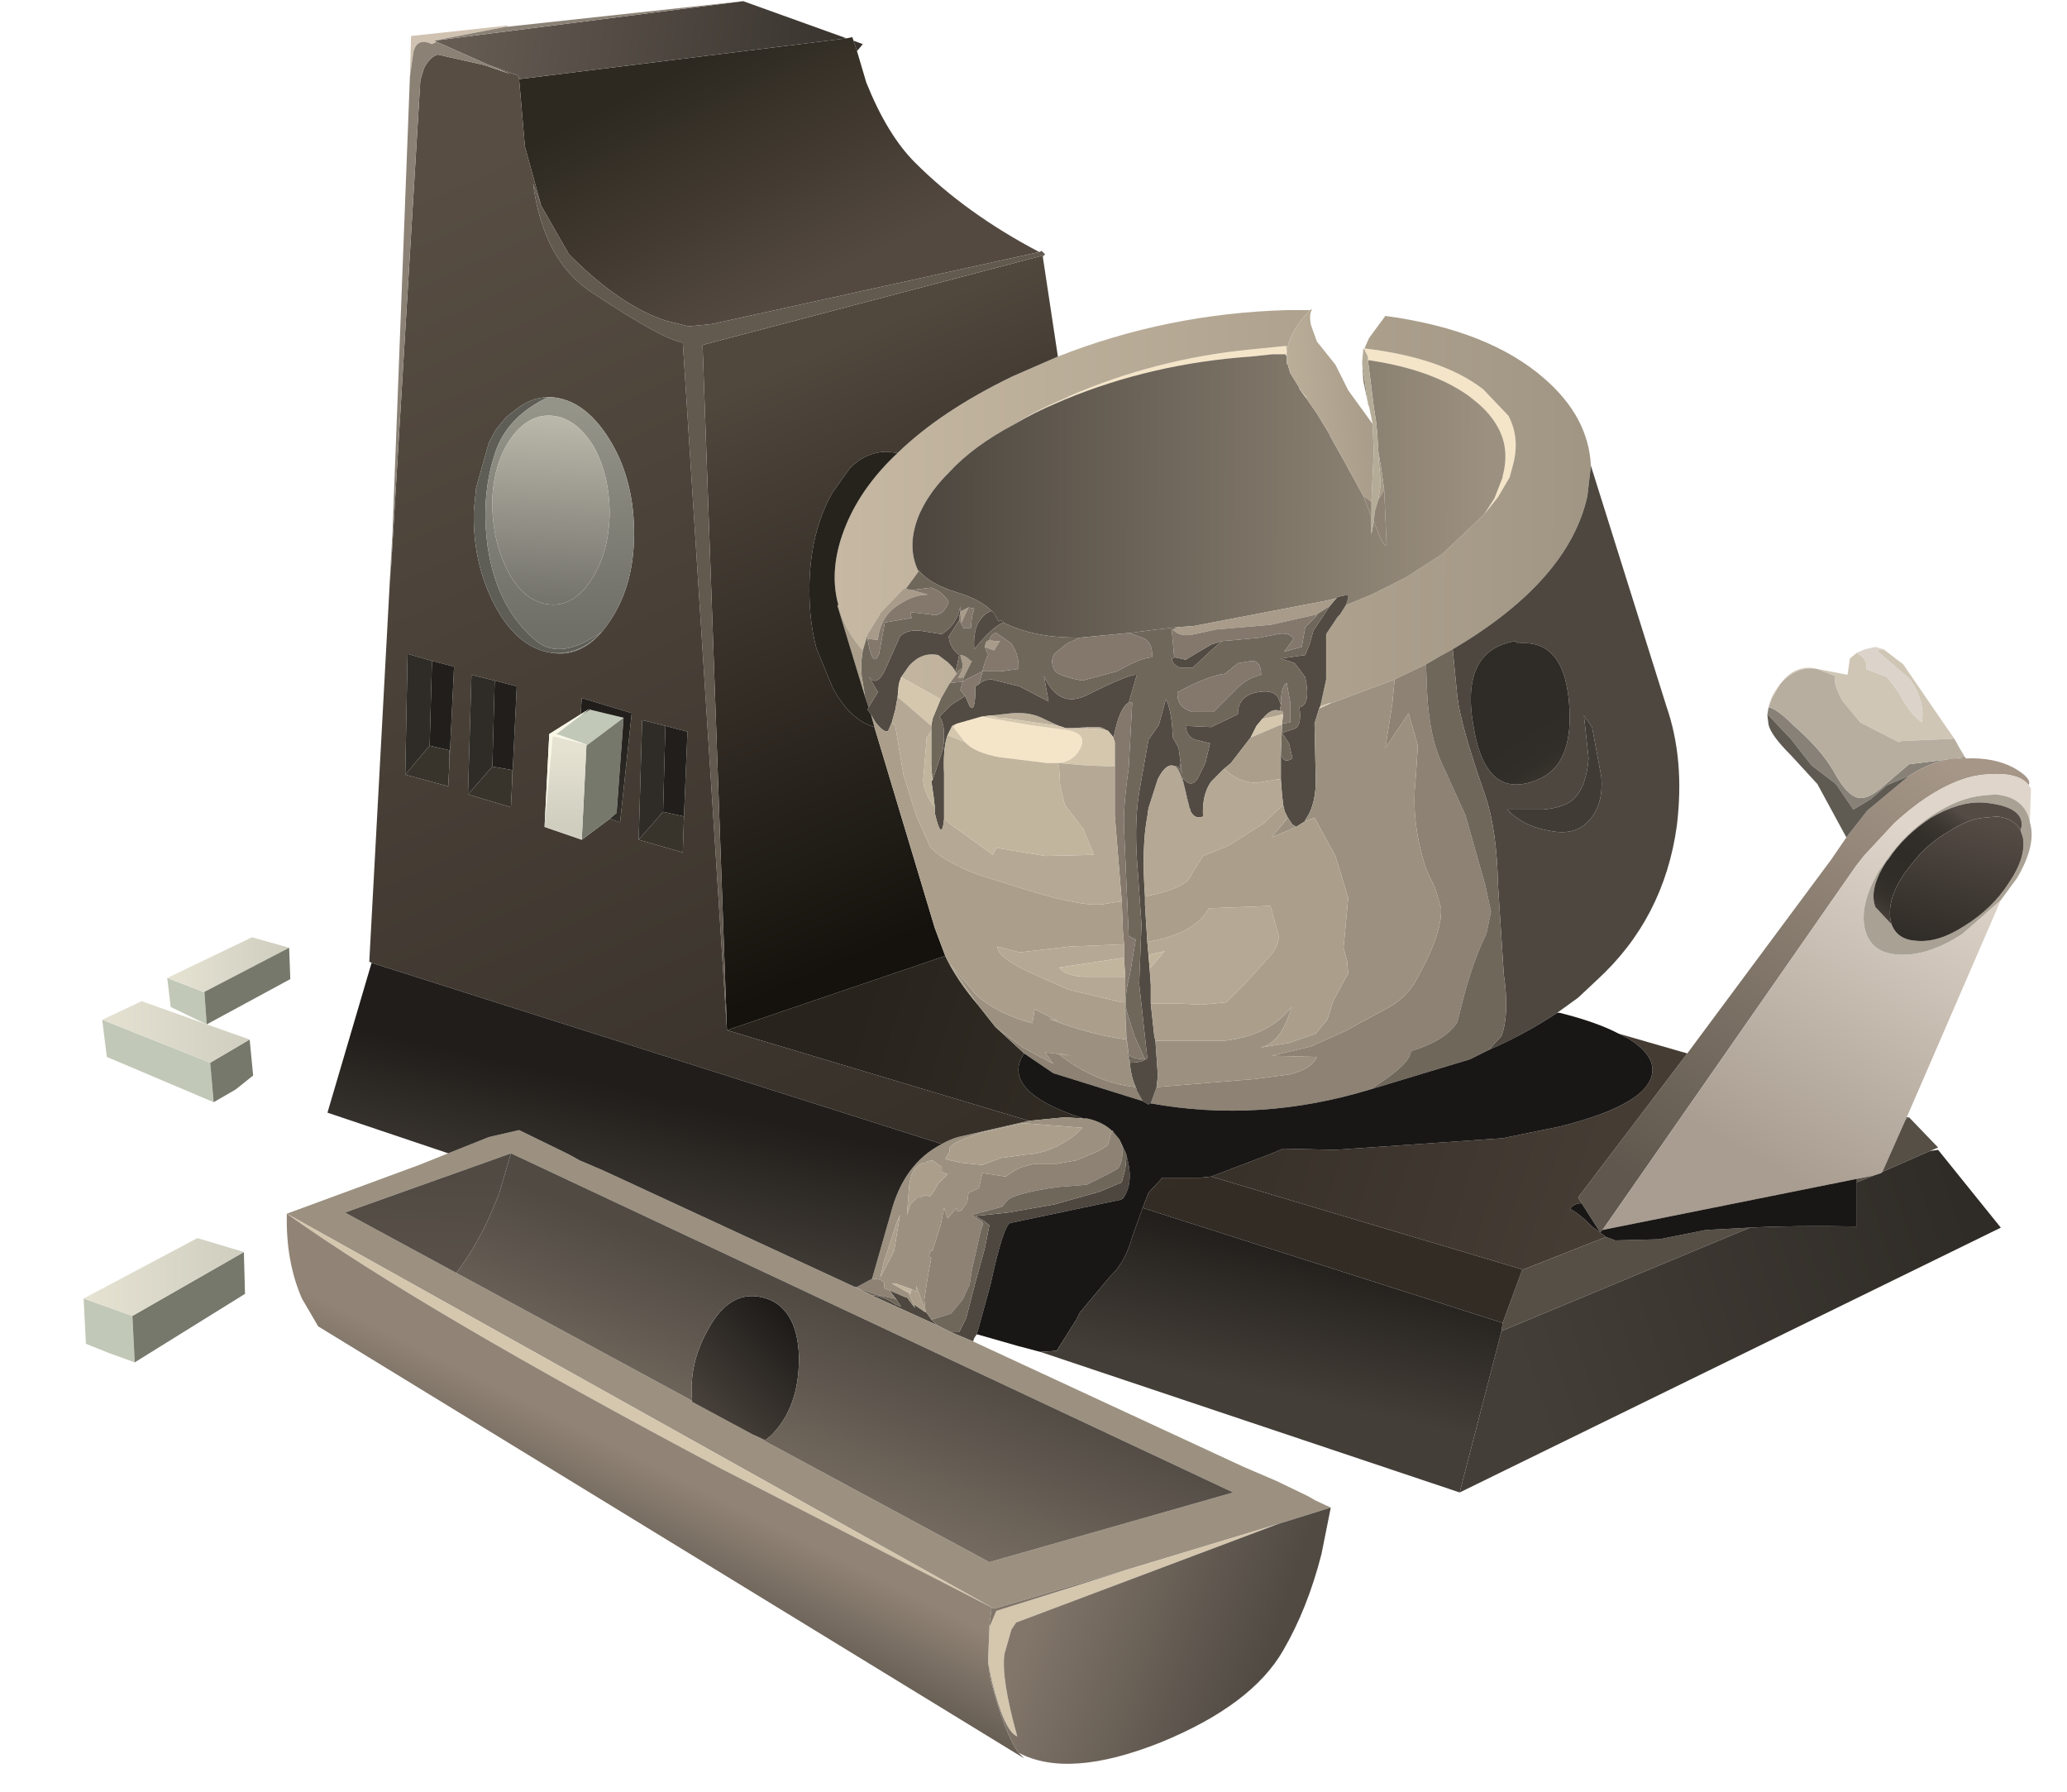 <?xml version="1.0" encoding="UTF-8" standalone="no"?>
<svg xmlns:xlink="http://www.w3.org/1999/xlink" height="77.15px" width="89.0px" xmlns="http://www.w3.org/2000/svg">
  <g transform="matrix(1.0, 0.0, 0.0, 1.0, 0.0, 0.0)">
    <use height="75.9" transform="matrix(1.0, 0.0, 0.0, 1.0, 3.6, 0.05)" width="83.95" xlink:href="#shape0"/>
  </g>
  <defs>
    <g id="shape0" transform="matrix(1.0, 0.0, 0.0, 1.0, -3.6, -0.05)">
      <path d="M81.1 27.95 L80.8 28.0 82.25 29.25 Q82.9 30.2 82.75 31.1 82.2 30.7 81.75 29.8 L81.25 29.15 80.35 28.8 Q80.45 28.4 79.95 28.1 L80.3 27.95 80.75 27.85 81.1 27.95" fill="#dcd4ca" fill-rule="evenodd" stroke="none"/>
      <path d="M79.95 28.1 Q80.45 28.4 80.35 28.8 L81.25 29.15 81.75 29.8 Q82.2 30.7 82.75 31.1 82.9 30.2 82.25 29.25 L80.8 28.0 81.1 27.95 81.95 28.6 83.8 31.3 84.15 31.8 81.9 31.9 81.75 31.95 80.1 31.1 79.35 30.2 Q78.95 29.5 79.0 29.1 L78.25 28.8 Q77.35 28.65 76.65 29.45 77.2 28.7 78.0 28.75 L79.55 29.05 79.65 28.35 79.95 28.1 M84.6 32.6 L84.55 32.5 84.65 32.65 84.6 32.6 M76.65 29.45 L76.3 30.05 76.15 30.45 Q76.25 29.95 76.65 29.45" fill="#d0c6b6" fill-rule="evenodd" stroke="none"/>
      <path d="M84.65 32.65 L84.15 32.65 Q83.2 32.75 82.2 33.4 L81.25 33.8 80.55 34.4 79.8 34.85 79.05 33.75 78.0 32.95 77.1 31.8 76.1 30.75 76.15 30.45 Q76.5 30.5 77.25 31.25 78.4 32.25 78.95 33.2 79.6 34.4 80.15 34.35 80.55 34.35 81.2 33.75 L82.2 32.9 84.6 32.6 84.65 32.65" fill="#878177" fill-rule="evenodd" stroke="none"/>
      <path d="M76.65 29.45 Q77.35 28.65 78.25 28.8 L79.0 29.1 Q78.95 29.5 79.35 30.2 L80.1 31.1 81.75 31.95 81.9 31.9 84.15 31.8 84.4 32.25 84.55 32.5 84.6 32.6 82.2 32.9 81.2 33.75 Q80.55 34.35 80.15 34.35 79.6 34.4 78.95 33.2 78.4 32.25 77.25 31.25 76.5 30.5 76.15 30.45 L76.3 30.05 76.65 29.45" fill="#b7aea0" fill-rule="evenodd" stroke="none"/>
      <path d="M87.35 33.8 Q86.9 33.2 85.4 33.35 L85.05 33.4 Q83.4 33.75 81.55 35.45 L80.25 36.85 79.9 37.3 69.0 52.95 68.9 53.05 68.1 51.8 67.95 51.55 72.65 45.35 78.85 37.0 79.5 36.05 80.4 34.9 82.2 33.4 Q83.2 32.75 84.15 32.65 L84.65 32.65 Q85.85 32.6 86.7 33.05 87.5 33.5 87.35 33.8" fill="url(#gradient0)" fill-rule="evenodd" stroke="none"/>
      <path d="M69.0 52.95 L79.9 37.3 80.25 36.85 81.55 35.45 Q83.4 33.75 85.05 33.4 L85.4 33.35 Q86.9 33.2 87.35 33.8 L87.45 33.95 87.4 35.35 Q87.15 34.3 85.9 34.2 L85.35 34.25 Q84.35 34.35 83.2 35.1 82.0 35.9 81.25 37.0 L80.9 37.5 Q80.05 38.95 80.3 40.0 80.55 41.05 81.8 41.1 83.05 41.15 84.5 40.2 L86.15 38.75 82.1 48.1 82.05 48.2 81.05 50.45 81.0 50.5 80.7 50.6 79.95 50.75 69.0 52.95" fill="url(#gradient1)" fill-rule="evenodd" stroke="none"/>
      <path d="M82.2 33.4 L80.4 34.9 79.5 36.05 78.25 33.75 77.1 32.5 Q76.25 31.65 76.15 31.2 L76.1 30.8 76.1 30.75 77.1 31.8 78.0 32.95 79.05 33.75 79.8 34.85 80.55 34.4 81.25 33.8 82.2 33.4" fill="#5f5b53" fill-rule="evenodd" stroke="none"/>
      <path d="M86.15 38.75 L84.5 40.2 Q83.05 41.15 81.8 41.1 80.55 41.05 80.3 40.0 80.05 38.95 80.9 37.5 L81.25 37.0 Q82.0 35.9 83.2 35.1 84.35 34.35 85.35 34.25 L85.9 34.2 Q87.15 34.3 87.4 35.35 L87.4 35.4 Q87.7 36.35 86.85 37.8 L86.15 38.75 M87.0 35.75 L87.05 35.55 Q87.1 34.7 85.4 34.55 L85.35 34.55 Q84.35 34.5 83.15 35.2 82.0 35.95 81.3 37.0 L81.25 37.05 Q80.45 38.25 80.75 39.05 L81.45 39.8 Q81.7 40.45 82.5 40.5 83.45 40.6 84.6 39.85 85.8 39.1 86.5 38.0 87.25 36.9 87.1 36.05 L87.0 35.75" fill="#a9a194" fill-rule="evenodd" stroke="none"/>
      <path d="M81.45 39.8 L80.75 39.05 Q80.45 38.25 81.25 37.05 L81.3 37.0 Q82.0 35.95 83.15 35.2 84.35 34.5 85.35 34.55 L85.4 34.55 Q87.1 34.7 87.05 35.55 L87.0 35.75 Q86.75 35.25 86.0 35.15 L85.45 35.2 Q84.75 35.25 83.9 35.8 82.95 36.35 82.35 37.15 L82.0 37.6 Q81.25 38.7 81.4 39.6 L81.45 39.8" fill="url(#gradient2)" fill-rule="evenodd" stroke="none"/>
      <path d="M81.45 39.8 L81.4 39.6 Q81.25 38.7 82.0 37.6 L82.35 37.15 Q82.95 36.35 83.9 35.8 84.75 35.25 85.45 35.2 L86.0 35.15 Q86.75 35.25 87.0 35.75 L87.1 36.05 Q87.25 36.9 86.5 38.0 85.8 39.1 84.6 39.85 83.45 40.6 82.5 40.5 81.7 40.45 81.45 39.8" fill="url(#gradient3)" fill-rule="evenodd" stroke="none"/>
      <path d="M72.65 45.35 L67.95 51.55 68.1 51.8 Q67.75 51.8 67.6 52.05 67.95 52.2 68.55 52.8 L69.15 53.25 65.6 54.65 65.55 54.65 52.15 50.65 54.65 49.7 55.25 49.45 57.5 49.5 64.7 49.0 67.15 48.5 Q71.15 47.5 71.15 46.05 71.15 45.35 70.1 44.7 L69.7 44.5 72.65 45.35 M82.05 48.2 L82.1 48.1 82.2 48.1 82.05 48.2 M42.1 43.25 L42.85 44.2 44.1 45.35 Q43.85 45.7 43.85 46.05 43.85 47.25 46.65 48.15 L45.85 48.1 44.3 48.25 31.3 44.35 40.7 41.15 Q41.2 42.2 42.1 43.25" fill="url(#gradient4)" fill-rule="evenodd" stroke="none"/>
      <path d="M79.95 50.75 L80.7 50.6 79.95 50.9 79.95 50.75 M81.05 50.45 L82.05 48.2 82.2 48.1 83.45 49.4 83.1 49.55 81.05 50.45 M65.55 54.65 L65.6 54.65 69.15 53.25 69.55 53.4 71.45 53.35 73.45 52.95 75.35 52.85 64.65 57.3 64.7 56.95 65.55 54.65" fill="#564f46" fill-rule="evenodd" stroke="none"/>
      <path d="M80.7 50.6 L81.0 50.5 81.05 50.45 83.1 49.55 83.45 49.5 86.15 52.85 62.85 64.25 64.65 57.3 75.35 52.85 Q77.2 52.75 79.95 52.8 L79.95 50.9 80.7 50.6" fill="url(#gradient5)" fill-rule="evenodd" stroke="none"/>
      <path d="M58.75 15.05 L58.75 15.0 Q62.1 15.4 63.85 16.75 L63.95 16.85 64.95 17.9 Q65.45 18.85 65.15 20.0 L65.0 20.55 64.5 21.4 63.9 22.15 64.35 21.45 64.7 20.55 64.7 20.5 Q65.0 19.4 64.55 18.5 64.2 17.8 63.5 17.25 L63.25 17.05 Q61.65 15.9 58.9 15.5 L58.9 15.35 58.75 15.05 M56.25 17.15 L55.95 16.75 56.25 17.1 56.25 17.15 M55.4 15.35 L55.35 15.25 54.8 15.25 53.85 15.35 Q49.6 15.65 45.85 17.2 L45.5 17.35 Q44.55 17.75 43.7 18.25 44.65 17.65 45.85 17.15 L46.05 17.05 Q49.75 15.45 53.8 15.05 L55.3 14.9 55.4 14.9 55.4 15.25 55.4 15.35 M41.2 31.15 L42.25 30.85 43.1 31.0 44.25 31.2 45.7 31.4 Q46.9 31.5 46.5 32.25 46.2 32.8 45.55 32.85 L45.1 32.85 43.05 32.6 Q41.95 32.4 41.55 31.95 L41.05 31.3 41.2 31.15" fill="#f5e5c8" fill-rule="evenodd" stroke="none"/>
      <path d="M45.55 15.35 Q50.25 13.5 55.4 13.35 L56.4 13.35 Q55.45 14.35 55.4 15.25 L55.4 14.9 55.3 14.9 53.8 15.05 Q49.75 15.45 46.05 17.05 L45.85 17.15 Q44.65 17.65 43.7 18.25 41.9 19.2 40.85 20.35 40.15 21.05 39.75 21.8 L39.6 22.1 Q39.0 23.5 39.55 24.6 L39.0 25.35 38.9 25.35 37.85 26.45 37.9 26.45 37.85 26.5 37.45 27.15 37.35 27.3 37.35 27.35 37.15 28.0 Q36.35 27.1 36.1 26.05 35.65 24.45 36.45 22.55 37.15 20.9 38.65 19.5 40.5 17.7 43.6 16.2 L45.55 15.35 M58.75 15.0 L58.95 14.55 59.65 13.6 Q64.1 14.2 66.5 16.3 68.4 17.95 68.5 20.05 L68.35 21.35 Q67.55 25.0 62.55 27.95 L62.0 28.25 61.4 28.6 60.05 29.25 57.25 30.3 57.3 30.25 56.85 30.4 57.1 29.25 57.1 27.3 57.6 26.55 57.7 26.45 57.95 26.05 59.05 25.6 59.65 25.3 60.55 24.85 62.1 23.85 63.9 22.15 64.5 21.4 65.0 20.55 65.15 20.0 Q65.45 18.85 64.95 17.9 L63.95 16.85 63.85 16.75 Q62.1 15.4 58.75 15.0 M55.1 30.6 L55.15 30.6 55.25 30.65 55.25 30.75 54.85 30.85 54.35 30.95 Q54.75 30.45 55.1 30.6 M42.7 30.8 L43.6 30.7 Q44.4 30.65 44.95 30.95 L45.6 31.25 43.15 30.9 43.0 30.9 42.7 30.8 M46.8 31.3 L46.95 31.3 47.1 31.3 47.3 31.3 47.55 31.4 46.7 31.35 46.8 31.3 M38.8 29.15 L39.15 28.65 Q39.7 28.05 40.4 28.2 L40.8 28.5 40.85 28.55 40.95 28.65 41.0 28.7 41.2 29.0 40.9 29.4 40.5 30.1 38.8 29.15" fill="url(#gradient6)" fill-rule="evenodd" stroke="none"/>
      <path d="M58.9 17.35 L58.7 16.4 58.65 15.6 58.9 17.35 M58.9 15.5 Q61.65 15.9 63.25 17.05 L63.5 17.25 Q64.2 17.8 64.55 18.5 65.0 19.4 64.7 20.5 L64.7 20.55 64.35 21.45 63.9 22.15 62.1 23.85 60.55 24.85 59.65 25.3 59.05 25.6 57.95 26.05 58.05 25.75 58.05 25.6 57.6 25.7 57.55 25.75 57.15 25.85 51.4 26.95 50.7 27.0 49.8 27.1 48.65 27.25 48.6 27.25 46.5 27.45 46.35 27.45 Q44.5 27.45 43.2 26.8 L43.2 26.75 43.05 26.7 43.0 26.75 42.8 26.4 42.7 26.3 Q42.2 25.8 41.2 25.5 40.05 25.15 39.55 24.55 L39.55 24.6 Q39.0 23.5 39.6 22.1 L39.75 21.8 Q40.15 21.05 40.85 20.35 41.9 19.2 43.7 18.25 44.55 17.75 45.5 17.35 L45.85 17.2 Q49.6 15.65 53.85 15.35 L54.8 15.25 55.35 15.25 55.4 15.35 55.4 15.45 55.4 15.65 55.45 15.7 55.55 16.05 55.95 16.7 55.95 16.75 56.25 17.15 56.7 17.8 57.25 18.7 57.25 18.75 57.85 19.8 58.7 21.35 59.05 22.25 59.05 23.0 59.15 22.45 Q59.65 23.75 59.7 23.4 L59.6 21.1 59.5 20.35 59.35 19.45 59.3 18.65 59.25 18.15 59.15 17.5 58.9 15.5" fill="url(#gradient7)" fill-rule="evenodd" stroke="none"/>
      <path d="M42.05 57.45 L41.95 57.6 41.9 57.75 40.95 57.35 41.3 57.35 41.6 56.75 42.0 55.2 42.4 53.75 42.6 52.75 42.35 52.55 42.0 52.35 43.4 52.2 45.4 51.85 47.35 51.3 48.3 50.9 48.45 50.35 48.5 49.8 48.5 49.75 Q48.85 50.9 48.35 51.6 L48.25 51.65 43.5 52.65 Q43.2 52.75 42.65 55.3 L42.1 57.3 42.05 57.45 M68.5 20.05 L71.75 30.4 Q72.55 32.7 72.2 35.55 71.65 39.55 68.75 42.2 L67.95 42.95 67.05 43.6 Q65.7 44.5 64.1 45.2 L64.65 44.6 Q65.0 43.65 64.75 41.95 L64.5 38.1 Q64.45 35.7 63.95 34.25 62.9 31.25 62.75 30.0 L62.55 27.95 Q67.55 25.0 68.35 21.35 L68.5 20.05 M39.85 56.45 L40.1 56.8 40.35 57.05 37.5 55.75 Q38.05 55.8 38.55 56.15 L38.8 56.25 38.6 55.95 38.3 55.55 39.0 55.85 39.05 55.85 39.35 56.25 39.4 56.3 39.35 56.15 39.85 56.5 39.85 56.45 M65.25 27.6 Q62.85 28.0 63.45 31.3 64.0 34.6 66.35 33.5 67.8 32.8 67.55 30.15 67.3 27.5 65.35 27.7 L65.25 27.6 M68.55 31.3 L68.2 30.8 68.4 32.65 Q68.3 33.85 67.8 34.35 67.45 34.75 66.45 34.85 L64.9 34.85 Q65.55 35.55 66.65 35.75 67.75 36.0 68.35 35.4 69.05 34.7 68.95 33.45 L68.55 31.3" fill="#4d473f" fill-rule="evenodd" stroke="none"/>
      <path d="M36.45 1.65 L36.7 1.6 36.75 1.75 36.9 2.2 37.3 3.55 Q38.2 5.8 39.4 7.0 41.6 9.2 44.75 10.85 L30.65 13.95 29.65 14.05 28.65 13.8 Q26.7 13.15 24.55 11.0 L24.5 10.95 23.3 8.85 22.6 6.3 22.35 3.4 22.4 3.4 36.45 1.65 M45.0 10.95 L44.9 11.05 44.9 11.0 45.0 10.95" fill="url(#gradient8)" fill-rule="evenodd" stroke="none"/>
      <path d="M44.9 11.05 L45.55 15.35 43.6 16.2 Q40.5 17.7 38.65 19.5 L38.2 19.45 Q37.3 19.45 36.6 20.15 L35.85 21.2 Q34.85 22.95 34.85 25.4 34.85 26.75 35.15 27.9 L35.85 29.6 Q36.6 31.0 37.65 31.3 L40.25 39.95 40.7 41.15 31.3 44.35 30.25 14.85 44.9 11.0 44.9 11.05" fill="url(#gradient9)" fill-rule="evenodd" stroke="none"/>
      <path d="M44.75 10.85 L44.85 10.8 45.0 10.95 44.9 11.0 30.25 14.85 31.3 44.35 29.4 14.75 Q28.5 14.6 25.5 12.6 23.4 11.25 22.95 7.9 L23.3 8.85 24.5 10.95 24.55 11.0 Q26.7 13.15 28.65 13.8 L29.65 14.05 30.65 13.95 44.75 10.85" fill="#62594f" fill-rule="evenodd" stroke="none"/>
      <path d="M59.1 18.25 L59.0 17.75 58.95 17.5 58.9 17.4 58.9 17.35 58.65 15.6 58.7 15.0 58.75 15.05 58.9 15.35 58.9 15.5 59.15 17.5 59.25 18.15 59.3 18.65 59.35 19.45 59.35 19.6 59.45 20.85 59.35 21.5 59.2 22.0 59.15 22.45 59.05 23.0 59.05 22.25 59.05 21.8 59.05 21.6 59.15 19.45 59.1 18.25" fill="#b5ac98" fill-rule="evenodd" stroke="none"/>
      <path d="M56.4 13.35 L56.5 13.3 Q56.35 13.55 56.45 14.0 L56.7 14.7 57.5 15.7 58.05 16.8 59.1 18.25 59.15 19.45 59.05 21.6 58.7 21.35 57.85 19.8 57.25 18.7 56.7 17.8 56.25 17.15 56.25 17.1 55.95 16.75 55.95 16.7 55.55 16.05 55.45 15.7 55.4 15.65 55.4 15.45 55.4 15.35 55.4 15.25 Q55.45 14.35 56.4 13.35 M59.35 19.45 L59.5 20.35 59.6 21.1 59.35 21.5 59.45 20.85 59.35 19.6 59.35 19.45" fill="url(#gradient10)" fill-rule="evenodd" stroke="none"/>
      <path d="M59.6 21.1 L59.7 23.4 Q59.65 23.75 59.15 22.45 L59.2 22.0 59.35 21.5 59.6 21.1 M59.05 22.25 L58.7 21.35 59.05 21.6 59.05 21.8 59.05 22.25 M57.85 19.8 L57.25 18.75 57.25 18.7 57.85 19.8 M49.8 46.8 L54.05 46.45 55.55 46.25 Q56.5 46.0 56.7 45.5 L54.75 45.45 56.45 45.05 58.0 44.35 Q58.15 44.25 59.65 43.45 60.6 42.95 61.0 42.15 62.1 40.2 62.05 39.1 L61.8 38.25 61.4 37.4 Q60.75 35.4 60.95 33.6 L61.05 32.1 60.65 30.7 59.65 32.2 59.95 30.3 60.05 29.25 61.4 28.6 61.45 29.85 Q61.55 31.75 62.1 32.9 L63.1 35.1 63.95 38.1 64.2 39.25 64.0 40.2 Q63.45 41.3 63.0 43.0 L62.75 44.0 Q62.25 44.8 60.75 45.25 60.75 45.8 59.0 46.9 54.25 48.35 49.55 47.5 L49.8 46.8 M48.9 46.8 L48.95 46.9 48.95 46.95 49.2 47.4 45.35 46.2 44.1 45.35 42.85 44.2 43.05 44.35 44.05 45.1 45.35 45.8 45.0 45.3 46.15 45.45 45.55 45.35 Q47.1 46.6 48.9 46.8 M47.9 48.7 L47.9 48.65 47.95 48.75 48.2 49.05 48.3 49.3 Q48.4 49.9 48.15 50.3 L47.7 50.55 46.8 51.0 45.55 51.1 Q43.8 51.35 43.4 51.65 L43.15 51.95 41.85 52.3 42.2 52.55 Q42.4 52.6 42.25 52.9 L41.85 54.65 41.75 55.3 41.45 55.95 40.95 56.55 40.15 56.8 40.1 56.8 39.85 56.45 39.8 55.95 39.95 54.95 40.1 54.15 40.0 54.1 40.05 53.85 40.15 53.85 40.5 52.75 40.65 52.0 40.8 52.45 41.2 52.0 Q41.15 52.25 41.4 52.1 L41.65 51.75 41.7 51.35 42.15 51.15 42.3 50.5 43.3 50.65 43.6 50.45 Q43.95 50.2 44.6 50.1 L45.5 50.1 46.35 49.95 47.3 49.55 47.7 49.3 47.85 48.75 47.9 48.7 M36.8 55.4 L36.9 55.4 37.55 55.05 Q38.2 55.05 38.05 55.45 L38.3 55.55 38.6 55.95 38.5 55.9 37.8 55.75 36.9 55.45 36.8 55.4" fill="#8d8273" fill-rule="evenodd" stroke="none"/>
      <path d="M42.7 26.3 L42.8 26.4 43.0 26.75 43.05 26.7 43.2 26.75 43.2 26.8 Q42.7 27.0 41.95 27.95 41.9 27.3 42.1 26.85 42.35 26.4 42.7 26.3 M57.55 25.75 L57.6 25.7 58.05 25.6 58.05 25.75 57.95 26.05 57.7 26.45 57.6 26.55 57.1 27.3 57.1 29.25 56.85 30.4 56.8 30.5 56.6 31.15 56.65 33.4 Q56.7 34.6 56.2 35.3 L56.2 35.35 55.8 35.6 55.75 35.55 55.65 35.5 55.45 35.2 55.3 34.9 55.3 34.85 55.25 34.65 55.2 34.2 55.15 33.55 55.15 33.2 55.15 32.75 55.15 32.45 Q55.25 32.9 55.65 32.65 L55.5 32.0 55.2 31.55 55.8 31.35 Q56.05 31.15 55.95 30.45 56.45 30.35 56.2 29.15 L55.75 28.55 55.15 28.35 56.2 28.2 56.4 27.7 56.55 27.15 57.25 26.1 57.5 25.8 57.55 25.75 M52.6 27.6 L52.15 28.0 51.35 28.75 50.85 28.75 Q50.5 28.65 50.45 28.35 L50.6 28.3 51.05 28.4 51.55 28.1 52.15 27.75 52.6 27.6 M51.2 34.75 L51.2 34.7 50.9 33.45 Q51.25 33.95 51.55 33.55 L51.9 32.85 52.1 32.0 51.5 31.85 Q51.1 31.75 51.05 31.25 L52.15 31.3 53.3 30.75 Q53.3 29.95 54.15 29.8 54.95 29.65 55.1 30.2 L55.15 30.35 55.1 30.6 Q54.75 30.45 54.35 30.95 L54.1 31.25 53.85 31.75 53.0 32.85 52.7 33.1 52.15 33.65 Q51.75 34.2 51.8 35.15 51.45 35.3 51.25 34.9 L51.25 34.85 51.2 34.75 M50.45 32.95 Q50.15 32.95 49.85 33.55 L49.45 34.8 49.4 35.15 Q49.15 36.45 49.3 38.6 L49.3 38.95 49.4 40.55 49.45 41.1 49.5 41.7 49.55 42.4 49.55 42.85 49.55 43.2 49.7 44.6 49.75 44.8 49.85 46.25 49.85 46.35 49.8 46.8 49.55 47.5 49.5 47.5 49.45 47.55 49.2 47.4 48.95 46.95 48.95 46.9 48.9 46.8 Q48.7 46.35 48.65 45.8 L48.55 45.35 48.6 45.4 48.65 45.75 Q49.2 45.75 49.4 45.55 L49.05 42.35 49.15 39.8 48.95 36.95 Q48.85 35.35 49.05 34.1 L49.45 31.85 49.9 31.2 50.2 30.1 Q50.45 30.55 50.5 31.75 L50.75 32.2 50.9 33.35 50.8 32.85 50.8 33.1 50.7 33.0 50.45 32.95 M42.15 29.45 Q42.35 29.25 42.7 29.25 L43.9 29.55 45.15 30.2 44.95 29.1 Q45.6 30.55 46.85 29.9 48.65 29.0 48.95 29.05 L48.6 30.25 Q48.2 30.45 47.95 31.75 L47.7 31.45 47.65 31.45 Q47.5 31.3 47.3 31.3 L47.1 31.3 46.95 31.3 46.8 31.3 46.2 31.35 45.9 31.35 45.6 31.25 44.95 30.95 Q44.4 30.65 43.6 30.7 L42.7 30.8 42.65 30.8 42.25 30.85 41.2 31.15 41.0 31.25 40.8 31.65 Q40.6 32.2 40.65 33.3 L40.65 35.25 Q40.55 36.3 40.25 35.0 L40.25 34.75 40.2 34.3 40.1 33.6 40.15 33.6 40.6 32.25 Q40.75 31.25 40.45 30.85 L40.95 30.35 41.5 30.0 41.55 29.95 41.75 30.4 Q42.0 30.75 42.0 29.55 L42.15 29.45 M41.35 26.35 L41.35 26.4 41.35 26.45 41.3 26.45 41.3 26.7 40.85 27.4 Q40.9 27.9 41.3 28.2 L41.15 28.9 41.0 28.7 40.95 28.65 40.85 28.55 40.8 28.5 40.4 28.2 Q39.7 28.05 39.15 28.65 L38.8 29.15 38.7 29.45 38.65 30.0 38.55 30.55 38.4 31.1 38.25 31.45 Q38.1 31.6 37.7 31.1 L37.55 30.85 37.5 30.75 37.35 30.55 37.4 30.45 37.8 29.8 37.4 29.1 Q37.75 29.65 38.15 28.75 L38.75 27.4 Q39.05 27.1 39.6 27.15 L40.55 27.3 Q41.2 26.9 41.35 26.1 L41.35 26.35" fill="#514b43" fill-rule="evenodd" stroke="none"/>
      <path d="M50.7 27.0 L51.4 26.95 57.15 25.85 57.55 25.75 57.5 25.8 57.25 26.1 56.7 26.45 54.7 26.9 52.35 27.1 51.45 27.3 Q50.8 27.45 50.5 27.1 L50.7 27.0 M37.35 27.35 L37.35 27.3 37.45 27.15 37.85 26.5 37.9 26.45 37.85 26.45 38.9 25.35 39.0 25.35 39.25 25.4 39.95 25.6 Q39.35 25.6 38.75 26.0 37.9 26.5 37.8 27.55 L37.35 27.5 37.35 27.35 M41.7 26.15 L41.4 26.8 41.35 26.4 41.35 26.35 41.4 26.3 41.7 26.15 M42.4 27.85 L42.45 27.65 42.5 27.6 42.6 27.55 42.65 27.55 42.8 27.6 43.05 27.6 42.8 28.0 42.4 27.85 M41.45 28.75 L41.45 28.6 41.35 28.2 Q41.55 28.2 41.8 28.45 L41.85 28.45 41.5 29.15 41.25 29.2 41.45 28.8 41.45 28.75" fill="#a89b8a" fill-rule="evenodd" stroke="none"/>
      <path d="M39.55 24.6 L39.55 24.55 Q40.05 25.15 41.2 25.5 42.2 25.8 42.7 26.3 42.35 26.4 42.1 26.85 41.9 27.3 41.95 27.95 42.7 27.0 43.2 26.8 44.5 27.45 46.35 27.45 L46.5 27.45 45.95 27.7 Q45.5 28.05 45.4 28.15 45.2 28.45 45.4 28.85 45.55 29.1 46.6 29.3 L48.1 28.9 Q49.15 28.3 49.6 28.3 49.65 27.75 49.3 27.5 L48.75 27.3 48.65 27.25 49.8 27.1 50.7 27.0 50.5 27.1 50.45 27.1 50.55 28.2 50.6 28.3 50.45 28.35 Q50.5 28.65 50.85 28.75 L51.35 28.75 52.15 28.0 52.6 27.6 53.2 27.55 54.25 27.45 55.0 27.3 Q55.5 27.2 55.7 27.5 L55.3 28.05 56.05 27.85 56.2 27.0 56.7 26.5 56.7 26.45 57.25 26.1 56.55 27.15 56.4 27.7 56.2 28.2 55.15 28.35 55.75 28.55 56.2 29.15 Q56.45 30.35 55.95 30.45 56.05 31.15 55.8 31.35 L55.2 31.55 55.5 32.0 55.65 32.65 Q55.25 32.9 55.15 32.45 L55.2 31.25 55.2 31.2 55.2 31.15 55.55 31.1 55.55 30.2 55.4 29.4 Q55.15 29.55 55.15 30.35 L55.1 30.2 Q54.95 29.65 54.15 29.8 53.3 29.95 53.3 30.75 L52.15 31.3 51.05 31.25 Q51.1 31.75 51.5 31.85 L52.1 32.0 51.9 32.85 51.55 33.55 Q51.25 33.95 50.9 33.45 L51.2 34.7 51.2 34.75 51.1 34.4 Q50.85 33.15 50.6 33.0 L50.45 32.95 50.7 33.0 50.8 33.1 50.8 32.85 50.9 33.35 50.75 32.2 50.5 31.75 Q50.45 30.55 50.2 30.1 L49.9 31.2 49.45 31.85 49.05 34.1 Q48.85 35.35 48.95 36.95 L49.15 39.8 49.05 42.35 49.4 45.55 Q49.2 45.75 48.65 45.75 L48.6 45.4 Q48.8 45.6 49.3 45.6 L48.85 44.6 48.5 43.5 Q48.4 42.85 48.65 41.95 L48.9 40.45 48.6 40.3 48.4 35.7 Q48.35 34.8 48.6 33.05 L48.75 30.25 48.6 30.25 48.95 29.05 Q48.65 29.0 46.85 29.9 45.6 30.55 44.95 29.1 L45.15 30.2 43.9 29.55 42.7 29.25 Q42.35 29.25 42.15 29.45 L42.3 28.95 42.3 28.9 43.1 28.9 43.85 28.8 Q43.9 28.25 43.55 27.7 L42.9 27.25 Q42.7 27.25 42.6 27.55 L42.5 27.6 42.45 27.65 42.4 27.85 42.55 28.2 Q42.45 28.3 42.3 28.9 L41.6 29.25 41.45 29.35 41.5 29.15 41.85 28.45 41.8 28.45 Q41.55 28.2 41.35 28.2 L41.45 28.6 41.45 28.75 41.25 28.9 41.2 29.0 41.0 28.7 41.15 28.9 41.3 28.2 Q40.9 27.9 40.85 27.4 L41.3 26.7 41.5 27.05 41.8 27.05 41.85 26.55 41.95 26.2 41.7 26.15 41.4 26.3 41.35 26.35 41.35 26.1 Q41.2 26.9 40.55 27.3 L39.6 27.15 Q39.05 27.1 38.75 27.4 L38.15 28.75 Q37.75 29.65 37.4 29.1 L37.8 29.8 37.4 30.45 37.25 30.0 37.1 29.1 Q37.05 28.5 37.15 28.0 L37.35 27.35 37.35 27.5 37.4 27.75 Q37.6 28.75 37.85 28.15 L38.1 26.8 39.25 26.6 39.2 26.35 40.05 26.45 Q40.6 26.6 40.85 25.9 40.55 25.45 40.1 25.3 L39.25 25.4 39.0 25.35 39.55 24.6 M50.7 29.8 Q50.65 30.45 51.35 30.65 L52.25 30.65 53.2 29.7 Q53.65 29.2 54.3 29.05 54.3 28.45 53.9 28.45 L53.3 28.55 52.75 29.0 Q52.0 29.1 50.7 29.8 M59.0 46.9 Q60.75 45.8 60.75 45.25 62.25 44.8 62.75 44.0 L63.0 43.0 Q63.45 41.3 64.0 40.2 L64.2 39.25 63.95 38.1 63.1 35.1 62.1 32.9 Q61.55 31.75 61.45 29.85 L61.4 28.6 62.0 28.25 62.55 27.95 62.75 30.0 Q62.9 31.25 63.95 34.25 64.45 35.7 64.5 38.1 L64.75 41.95 Q65.0 43.65 64.65 44.6 L64.1 45.2 63.3 45.6 59.5 46.75 59.0 46.9 M41.55 29.95 L41.5 30.0 40.95 30.35 40.45 30.85 Q40.75 31.25 40.6 32.25 L40.15 33.6 40.1 32.95 40.1 31.45 40.1 31.25 40.15 30.95 40.5 30.1 40.9 29.4 41.45 29.35 41.35 29.7 41.55 29.95 M46.2 31.35 L46.8 31.3 46.7 31.35 46.2 31.35 M47.3 31.3 Q47.5 31.3 47.65 31.45 L47.55 31.4 47.3 31.3 M48.45 43.15 L48.5 44.6 48.6 45.4 48.5 44.75 48.45 43.7 48.45 43.15 M48.5 49.7 L48.5 49.75 48.5 49.8 48.45 50.35 48.3 50.9 47.35 51.3 45.4 51.85 43.4 52.2 42.0 52.35 42.35 52.55 42.6 52.75 42.4 53.75 42.0 55.2 41.6 56.75 41.3 57.35 40.95 57.35 40.35 57.05 40.1 56.8 40.15 56.8 40.95 56.55 41.45 55.95 41.75 55.3 41.85 54.65 42.25 52.9 Q42.4 52.6 42.2 52.55 L41.85 52.3 43.15 51.95 43.4 51.65 Q43.8 51.35 45.55 51.1 L46.8 51.0 47.7 50.55 48.15 50.3 Q48.4 49.9 48.3 49.3 L48.5 49.7 M36.9 55.45 L37.8 55.75 38.5 55.9 38.6 55.95 38.8 56.25 38.55 56.15 Q38.05 55.8 37.5 55.75 L36.9 55.45" fill="#70675b" fill-rule="evenodd" stroke="none"/>
      <path d="M46.5 27.45 L48.6 27.25 48.65 27.25 48.75 27.3 49.3 27.5 Q49.65 27.75 49.6 28.3 49.15 28.3 48.1 28.9 L46.6 29.3 Q45.55 29.1 45.4 28.85 45.2 28.45 45.4 28.15 45.5 28.05 45.95 27.7 L46.5 27.45 M56.7 26.45 L56.7 26.5 56.2 27.0 56.05 27.85 55.3 28.05 55.7 27.5 Q55.5 27.2 55.0 27.3 L54.25 27.45 53.2 27.55 52.6 27.6 52.15 27.75 51.55 28.1 51.05 28.4 50.6 28.3 50.55 28.2 50.45 27.1 50.5 27.1 Q50.8 27.45 51.45 27.3 L52.35 27.1 54.7 26.9 56.7 26.45 M50.7 29.8 Q52.0 29.1 52.75 29.0 L53.3 28.55 53.9 28.45 Q54.3 28.45 54.3 29.05 53.65 29.2 53.2 29.7 L52.25 30.65 51.35 30.65 Q50.65 30.45 50.7 29.8 M55.15 30.35 Q55.15 29.55 55.4 29.4 L55.55 30.2 55.55 31.1 55.2 31.15 55.25 30.75 55.25 30.65 55.15 30.6 55.1 30.6 55.15 30.35 M48.6 30.25 L48.75 30.25 48.6 33.05 Q48.35 34.8 48.4 35.7 L48.6 40.3 48.9 40.45 48.65 41.95 Q48.4 42.85 48.5 43.5 L48.85 44.6 49.3 45.6 Q48.8 45.6 48.6 45.4 L48.5 44.6 48.45 43.15 48.45 42.05 48.4 41.25 48.4 40.65 48.35 40.1 48.3 38.8 48.0 35.1 48.0 33.0 48.0 31.95 47.95 31.8 47.95 31.75 Q48.2 30.45 48.6 30.25 M41.35 26.4 L41.4 26.8 41.7 26.15 41.95 26.2 41.85 26.55 41.8 27.05 41.5 27.05 41.3 26.7 41.3 26.45 41.35 26.45 41.35 26.4 M42.4 27.85 L42.8 28.0 43.05 27.6 42.8 27.6 42.65 27.55 42.6 27.55 Q42.7 27.25 42.9 27.25 L43.55 27.7 Q43.9 28.25 43.85 28.8 L43.1 28.9 42.3 28.9 42.3 28.95 42.15 29.45 42.0 29.55 Q42.0 30.75 41.75 30.4 L41.55 29.95 41.35 29.7 41.45 29.35 40.9 29.4 41.2 29.0 41.25 28.9 41.45 28.75 41.45 28.8 41.25 29.2 41.5 29.15 41.45 29.35 41.6 29.25 42.3 28.9 Q42.45 28.3 42.55 28.2 L42.4 27.85 M39.25 25.4 L40.1 25.3 Q40.55 25.45 40.85 25.9 40.6 26.6 40.05 26.45 L39.2 26.35 39.25 26.6 38.1 26.8 37.85 28.15 Q37.6 28.75 37.4 27.75 L37.35 27.5 37.8 27.55 Q37.9 26.5 38.75 26.0 39.35 25.6 39.95 25.6 L39.25 25.4" fill="#83786b" fill-rule="evenodd" stroke="none"/>
      <path d="M41.9 57.75 L53.55 63.15 54.95 63.75 56.3 64.4 56.65 64.6 57.3 64.9 55.05 65.6 48.45 67.6 42.8 69.25 42.7 69.2 12.35 52.25 18.05 50.15 19.3 49.65 21.05 48.95 22.35 48.65 24.5 49.7 24.95 49.95 26.0 50.4 36.8 55.4 36.9 55.45 37.5 55.75 40.35 57.05 40.95 57.35 41.9 57.75 M55.45 35.2 L55.65 35.5 55.75 35.55 55.8 35.6 55.7 35.65 54.75 36.05 55.45 35.2 M56.2 35.35 L56.2 35.3 Q56.7 34.6 56.65 33.4 L56.6 31.15 56.8 30.5 57.25 30.3 60.05 29.25 59.95 30.3 59.65 32.2 60.65 30.7 61.05 32.1 60.95 33.6 Q60.75 35.4 61.4 37.4 L61.8 38.25 62.05 39.1 Q62.1 40.2 61.0 42.15 60.6 42.95 59.65 43.45 58.15 44.25 58.0 44.35 L56.45 45.05 54.75 45.45 56.7 45.5 Q56.5 46.0 55.55 46.25 L54.05 46.45 49.8 46.8 49.85 46.35 49.85 46.25 49.75 44.8 52.75 44.8 Q54.7 44.55 55.6 43.35 55.2 44.9 54.25 45.1 L55.5 44.9 56.65 44.5 57.15 43.9 57.4 43.1 58.05 41.9 58.0 41.35 57.85 40.8 57.95 39.75 58.05 38.65 57.5 36.85 56.6 35.2 56.2 35.35 M55.2 31.2 L55.2 31.25 55.15 31.2 55.2 31.2 M48.6 45.4 L48.55 45.35 48.65 45.8 Q48.7 46.35 48.9 46.8 47.1 46.6 45.55 45.35 L46.15 45.45 45.0 45.3 45.35 45.8 44.05 45.1 43.05 44.35 42.85 44.2 42.1 43.25 40.9 41.5 42.05 42.85 Q42.95 43.65 44.45 44.05 L44.55 43.45 45.55 43.95 45.15 43.85 Q46.95 44.55 48.5 44.75 L48.6 45.4 M46.65 48.15 L46.8 48.15 Q47.5 48.3 47.9 48.7 L47.85 48.75 47.7 49.3 47.3 49.55 46.35 49.95 45.5 50.1 44.6 50.1 Q43.95 50.2 43.6 50.45 L43.3 50.65 42.3 50.5 42.15 51.15 41.7 51.35 41.65 51.75 41.4 52.1 Q41.15 52.25 41.2 52.0 L40.8 52.45 40.65 52.0 40.5 52.75 40.15 53.85 40.05 53.85 40.0 54.1 40.1 54.15 39.95 54.95 39.8 55.95 39.85 56.45 39.45 55.35 39.45 55.6 39.25 55.5 38.55 55.25 38.4 55.25 39.1 55.65 39.05 55.55 39.2 55.7 39.1 55.65 39.35 56.15 39.4 56.3 39.35 56.25 39.05 55.85 39.0 55.85 38.3 55.55 38.05 55.45 Q38.2 55.05 37.55 55.05 L38.35 52.25 Q38.9 50.1 40.55 49.25 40.9 49.05 41.25 48.95 L44.3 48.25 45.85 48.1 46.65 48.15 M48.2 49.05 L48.5 49.7 48.3 49.3 48.2 49.05 M41.45 49.05 Q40.75 49.35 40.9 49.55 L40.7 49.9 41.35 50.05 42.3 50.15 43.1 49.85 44.2 49.7 Q45.25 49.65 46.3 48.85 L46.6 48.55 44.05 48.35 42.25 48.75 41.45 49.05 M39.9 50.05 Q39.3 50.05 39.15 51.0 L39.05 52.3 39.2 51.85 39.5 51.55 39.65 51.55 39.8 51.45 40.05 51.5 40.2 51.3 40.4 50.95 40.8 50.55 40.55 50.45 40.55 50.25 40.15 49.95 39.9 50.0 39.9 50.05 M38.05 54.35 L37.9 55.0 38.5 53.85 38.75 52.3 38.6 52.65 38.05 54.35 M29.8 60.3 L29.8 60.35 32.4 61.75 42.6 67.25 53.1 64.25 22.0 49.65 14.85 52.2 19.65 54.8 29.8 60.3" fill="#9c9180" fill-rule="evenodd" stroke="none"/>
      <path d="M56.8 30.5 L56.85 30.4 57.3 30.25 57.25 30.3 56.8 30.5 M55.2 31.15 L55.2 31.2 55.15 31.2 53.85 31.75 54.1 31.25 54.35 30.95 54.85 30.85 55.25 30.75 55.2 31.15 M40.8 31.65 L41.0 31.25 41.2 31.15 41.05 31.3 41.55 31.95 40.8 31.65 M42.25 30.85 L42.65 30.8 42.7 30.8 43.0 30.9 43.15 30.9 45.6 31.25 45.9 31.35 46.2 31.35 46.7 31.35 47.55 31.4 47.65 31.45 47.7 31.45 47.95 31.75 47.95 31.8 48.0 31.95 48.0 33.0 46.75 32.95 45.55 32.85 Q46.2 32.8 46.5 32.25 46.9 31.5 45.7 31.4 L44.25 31.2 43.1 31.0 42.25 30.85 M38.65 30.0 L38.7 29.45 38.8 29.15 40.5 30.1 40.15 30.95 40.1 31.25 38.65 30.0 M42.7 69.2 L31.1 63.25 Q18.25 56.45 12.35 52.25 L42.7 69.2 M48.45 67.6 L55.05 65.6 43.75 69.85 43.55 70.15 43.25 71.2 Q43.1 72.25 43.8 74.75 43.25 74.55 42.7 72.35 L42.55 71.6 42.55 71.3 42.6 70.15 42.6 70.05 42.9 69.35 48.45 67.6" fill="#d5c7ae" fill-rule="evenodd" stroke="none"/>
      <path d="M36.1 26.05 Q36.35 27.1 37.15 28.0 37.05 28.5 37.1 29.1 L37.25 30.0 36.05 26.05 36.1 26.05 M55.15 32.45 L55.15 32.75 55.15 33.2 55.15 33.55 55.0 33.55 54.1 33.7 Q53.35 33.7 52.7 33.1 L53.0 32.85 53.85 31.75 55.15 31.2 55.2 31.25 55.15 32.45 M55.25 34.65 L55.3 34.85 55.3 34.9 55.45 35.2 54.75 36.05 55.7 35.65 55.8 35.6 56.2 35.35 56.6 35.2 57.5 36.85 58.05 38.65 57.95 39.75 57.85 40.8 58.0 41.35 58.05 41.9 57.4 43.1 57.15 43.9 56.65 44.5 55.5 44.9 54.25 45.1 Q55.2 44.9 55.6 43.35 54.7 44.55 52.75 44.8 L49.75 44.8 49.7 44.6 49.55 43.2 50.7 43.2 51.75 43.25 52.8 43.15 53.65 42.3 54.55 41.3 Q55.1 40.75 55.05 40.25 L54.7 39.0 52.05 39.1 Q51.45 40.2 49.4 40.55 L49.3 38.95 49.3 38.6 49.5 38.55 Q50.7 38.3 51.15 37.9 L51.45 37.4 51.8 36.85 52.9 36.4 54.4 35.45 55.25 34.65 M37.5 30.75 L37.55 30.85 37.7 31.1 Q38.1 31.6 38.25 31.45 L38.4 31.1 38.55 31.25 38.9 33.35 39.45 35.1 40.05 36.45 Q40.55 37.05 42.1 37.65 L44.35 38.35 Q46.8 39.1 47.65 38.9 L48.3 38.8 48.35 40.1 48.4 40.65 46.05 40.75 43.9 41.0 42.95 40.75 Q42.9 41.15 44.2 41.8 L46.0 42.6 48.3 43.15 48.45 43.15 48.45 43.7 48.5 44.75 Q46.95 44.55 45.15 43.85 L45.55 43.95 44.55 43.45 44.45 44.05 Q42.95 43.65 42.05 42.85 L40.9 41.5 42.1 43.25 Q41.2 42.2 40.7 41.15 L40.25 39.95 37.65 31.3 37.5 30.75 M41.45 49.05 L42.25 48.75 44.05 48.35 46.6 48.55 46.3 48.85 Q45.25 49.65 44.2 49.7 L43.1 49.85 42.3 50.15 41.35 50.05 40.7 49.9 40.9 49.55 Q40.75 49.35 41.45 49.05 M39.9 50.05 L39.9 50.0 40.15 49.95 40.55 50.25 40.55 50.45 40.8 50.55 40.4 50.95 40.2 51.3 40.05 51.5 39.8 51.45 39.65 51.55 39.5 51.55 39.2 51.85 39.05 52.3 39.15 51.0 Q39.3 50.05 39.9 50.05 M39.2 55.7 L39.25 55.5 39.45 55.6 39.45 55.35 39.85 56.45 39.85 56.5 39.35 56.15 39.1 55.65 39.2 55.7 M38.05 54.35 L38.6 52.65 38.75 52.3 38.5 53.85 37.9 55.0 38.05 54.35" fill="#ab9f8c" fill-rule="evenodd" stroke="none"/>
      <path d="M55.15 33.55 L55.2 34.2 55.25 34.65 54.4 35.45 52.9 36.4 51.8 36.85 51.45 37.4 51.15 37.9 Q50.7 38.3 49.5 38.55 L49.3 38.6 Q49.15 36.45 49.4 35.15 L49.45 34.8 49.85 33.55 Q50.15 32.95 50.45 32.95 L50.6 33.0 Q50.85 33.15 51.1 34.4 L51.2 34.75 51.25 34.85 51.25 34.9 Q51.45 35.3 51.8 35.15 51.75 34.2 52.15 33.65 L52.7 33.1 Q53.35 33.7 54.1 33.7 L55.0 33.55 55.15 33.55 M40.25 34.75 L40.25 35.0 Q40.55 36.3 40.65 35.25 L40.95 35.5 42.75 36.8 42.9 36.5 45.0 36.85 47.1 36.8 46.65 35.7 45.85 34.65 45.65 33.85 45.6 33.0 45.55 32.85 46.75 32.95 48.0 33.0 48.0 35.1 48.3 38.8 47.65 38.9 Q46.8 39.1 44.35 38.35 L42.1 37.65 Q40.55 37.05 40.05 36.45 L39.45 35.1 38.9 33.35 38.55 31.25 38.4 31.1 38.55 30.55 38.65 30.0 40.1 31.25 40.1 31.45 39.9 31.75 39.75 33.6 Q39.8 34.2 40.25 34.75 M48.4 40.65 L48.4 41.25 48.25 41.25 45.6 41.65 Q45.85 42.0 46.65 42.05 L47.85 42.05 48.45 42.05 48.45 43.15 48.3 43.15 46.0 42.6 44.2 41.8 Q42.9 41.15 42.95 40.75 L43.9 41.0 46.05 40.75 48.4 40.65 M49.45 41.1 L49.4 40.55 Q51.45 40.2 52.05 39.1 L54.7 39.0 55.05 40.25 Q55.1 40.75 54.55 41.3 L53.65 42.3 52.8 43.15 51.75 43.25 50.7 43.2 49.55 43.2 49.55 42.85 49.55 42.4 49.5 41.7 50.15 40.95 49.45 41.1" fill="#b5a894" fill-rule="evenodd" stroke="none"/>
      <path d="M40.15 33.6 L40.1 33.6 40.2 34.3 40.25 34.75 Q39.8 34.2 39.75 33.6 L39.9 31.75 40.1 31.45 40.1 32.95 40.15 33.6 M40.65 35.25 L40.65 33.3 Q40.6 32.2 40.8 31.65 L41.55 31.95 Q41.95 32.4 43.05 32.6 L45.1 32.85 45.55 32.85 45.6 33.0 45.65 33.85 45.85 34.65 46.65 35.7 47.1 36.8 45.0 36.85 42.9 36.5 42.75 36.8 40.95 35.5 40.65 35.25 M48.4 41.25 L48.45 42.05 47.85 42.05 46.65 42.05 Q45.85 42.0 45.6 41.65 L48.25 41.25 48.4 41.25 M49.5 41.7 L49.45 41.1 50.15 40.95 49.5 41.7 M39.2 55.7 L39.05 55.55 39.1 55.65 38.4 55.25 38.55 55.25 39.25 55.5 39.2 55.7" fill="#c2b59e" fill-rule="evenodd" stroke="none"/>
      <path d="M68.1 51.8 L68.9 53.05 69.0 52.95 79.95 50.75 79.95 50.9 79.95 52.8 Q77.2 52.75 75.35 52.85 L73.45 52.95 71.45 53.35 69.55 53.4 69.15 53.25 68.55 52.8 Q67.95 52.2 67.6 52.05 67.75 51.8 68.1 51.8 M44.8 58.2 L43.85 57.95 42.1 57.45 42.05 57.45 42.1 57.3 42.65 55.3 Q43.2 52.75 43.5 52.65 L48.25 51.65 48.35 51.6 Q48.85 50.9 48.5 49.75 L48.5 49.7 48.2 49.05 47.95 48.75 47.9 48.65 47.9 48.7 Q47.5 48.3 46.8 48.15 L46.65 48.15 Q43.85 47.25 43.85 46.05 43.85 45.7 44.1 45.35 L45.35 46.2 49.2 47.4 49.45 47.55 49.5 47.5 49.55 47.5 Q54.25 48.35 59.0 46.9 L59.5 46.75 63.3 45.6 64.1 45.2 Q65.7 44.5 67.05 43.6 L67.15 43.6 Q68.75 44.0 69.7 44.5 L70.1 44.7 Q71.15 45.35 71.15 46.05 71.15 47.5 67.15 48.5 L64.7 49.0 57.5 49.5 55.25 49.45 54.65 49.7 52.15 50.65 51.7 50.7 50.05 50.7 49.45 51.35 49.2 52.0 48.75 53.25 Q48.45 54.35 47.8 54.95 L46.5 56.5 46.35 56.8 45.5 58.15 44.8 58.2" fill="#191715" fill-rule="evenodd" stroke="none"/>
      <path d="M16.0 41.45 L15.9 41.4 16.9 22.9 16.8 25.05 18.1 3.45 18.25 2.95 Q18.5 2.45 18.85 2.35 L20.85 2.8 22.0 3.2 21.05 2.8 22.3 3.25 22.35 3.35 22.35 3.4 22.6 6.3 23.3 8.85 22.95 7.9 Q23.4 11.25 25.5 12.6 28.5 14.6 29.4 14.75 L31.3 44.35 44.3 48.25 41.25 48.95 Q40.9 49.05 40.55 49.25 L16.0 41.45 M52.15 50.65 L65.55 54.65 64.7 56.95 49.2 52.0 49.45 51.35 50.05 50.7 51.7 50.7 52.15 50.65 M23.6 17.1 Q22.9 17.1 22.25 17.6 L21.8 17.95 21.35 18.5 21.05 19.05 20.5 21.0 20.4 22.0 Q20.35 24.25 21.3 26.05 22.25 27.85 23.7 28.1 25.2 28.35 26.25 26.75 27.35 25.15 27.3 22.75 27.25 20.5 26.2 18.85 25.15 17.2 23.75 17.1 L23.6 17.1 M18.6 28.45 L17.55 28.15 17.45 33.35 19.3 33.85 19.35 32.85 19.55 28.7 18.6 28.45 M26.25 35.25 L26.7 35.4 27.2 30.7 25.05 30.05 25.0 30.75 23.65 31.6 23.45 35.55 23.45 35.6 25.05 36.15 26.25 35.25 M21.3 29.3 L20.3 29.05 20.15 34.2 22.0 34.75 22.05 33.7 22.25 29.55 21.3 29.3 M29.45 35.15 L29.6 31.5 28.65 31.25 27.65 31.0 27.5 36.15 29.4 36.7 29.45 35.15" fill="url(#gradient11)" fill-rule="evenodd" stroke="none"/>
      <path d="M65.25 27.6 L65.35 27.7 Q67.3 27.5 67.55 30.15 67.8 32.8 66.35 33.5 64.0 34.6 63.45 31.3 62.85 28.0 65.25 27.6" fill="url(#gradient12)" fill-rule="evenodd" stroke="none"/>
      <path d="M68.55 31.3 L68.95 33.45 Q69.05 34.7 68.35 35.4 67.75 36.0 66.65 35.75 65.55 35.55 64.9 34.85 L66.45 34.85 Q67.45 34.75 67.8 34.35 68.3 33.85 68.4 32.65 L68.2 30.8 68.55 31.3" fill="#403c35" fill-rule="evenodd" stroke="none"/>
      <path d="M32.0 0.05 L36.45 1.65 22.4 3.4 22.35 3.4 22.35 3.35 22.3 3.25 21.05 2.8 18.8 1.8 18.7 1.75 32.0 0.05 M36.75 1.75 L37.15 1.9 36.9 2.2 36.75 1.75" fill="url(#gradient13)" fill-rule="evenodd" stroke="none"/>
      <path d="M17.65 3.3 L17.7 1.55 21.85 1.1 21.85 1.15 21.8 1.15 19.2 1.65 18.7 1.75 18.8 1.8 18.6 1.9 Q17.95 1.6 17.8 2.25 L17.65 3.3" fill="#d0c2b0" fill-rule="evenodd" stroke="none"/>
      <path d="M16.9 22.9 L17.65 3.3 17.8 2.25 Q17.95 1.6 18.6 1.9 L18.8 1.8 21.05 2.8 22.0 3.2 20.85 2.8 18.85 2.35 Q18.5 2.45 18.25 2.95 L18.1 3.45 16.8 25.05 16.9 22.9 M21.85 1.15 L32.0 0.05 18.7 1.75 19.2 1.65 21.8 1.15 21.85 1.15" fill="#8b8175" fill-rule="evenodd" stroke="none"/>
      <path d="M23.7 28.1 Q22.25 27.85 21.3 26.05 20.35 24.25 20.4 22.0 L20.5 21.0 21.05 19.05 21.35 18.5 21.8 17.95 22.25 17.6 Q22.9 17.1 23.6 17.1 21.8 17.95 21.3 19.55 20.7 21.4 21.0 23.55 21.4 26.2 23.1 27.6 24.15 28.45 25.9 27.2 24.95 28.25 23.7 28.1" fill="#5e5e57" fill-rule="evenodd" stroke="none"/>
      <path d="M23.6 17.1 L23.75 17.1 Q25.15 17.2 26.2 18.85 27.25 20.5 27.3 22.75 27.35 25.15 26.25 26.75 25.2 28.35 23.7 28.1 24.95 28.25 25.9 27.2 24.15 28.45 23.1 27.6 21.4 26.2 21.0 23.55 20.7 21.4 21.3 19.55 21.8 17.95 23.6 17.1 M22.05 18.8 Q21.3 19.8 21.2 21.4 21.15 23.1 21.8 24.45 22.45 25.8 23.5 26.0 24.6 26.2 25.4 25.05 26.2 23.9 26.25 22.15 26.25 20.45 25.55 19.2 24.8 18.0 23.8 17.9 22.8 17.8 22.05 18.8" fill="url(#gradient14)" fill-rule="evenodd" stroke="none"/>
      <path d="M22.05 18.8 Q22.8 17.8 23.8 17.9 24.8 18.0 25.55 19.2 26.25 20.45 26.25 22.15 26.2 23.9 25.4 25.05 24.6 26.2 23.5 26.0 22.45 25.8 21.8 24.45 21.15 23.1 21.2 21.4 21.3 19.8 22.05 18.8" fill="url(#gradient15)" fill-rule="evenodd" stroke="none"/>
      <path d="M38.65 19.5 Q37.15 20.9 36.45 22.55 35.65 24.45 36.1 26.05 L36.05 26.05 37.25 30.0 37.4 30.45 37.35 30.55 37.5 30.75 37.65 31.3 Q36.6 31.0 35.85 29.6 L35.15 27.9 Q34.85 26.75 34.85 25.4 34.85 22.95 35.85 21.2 L36.6 20.15 Q37.3 19.45 38.2 19.45 L38.65 19.5" fill="#26221c" fill-rule="evenodd" stroke="none"/>
      <path d="M18.5 32.1 L18.6 28.45 19.55 28.7 19.35 32.85 19.35 32.3 18.5 32.1 M21.3 29.3 L22.25 29.55 22.05 33.7 22.05 33.15 21.2 33.0 21.3 29.3 M28.65 31.25 L29.6 31.5 29.45 35.15 28.55 34.95 28.65 31.25" fill="#211e1b" fill-rule="evenodd" stroke="none"/>
      <path d="M17.45 33.35 L17.55 28.15 18.6 28.45 18.5 32.1 17.45 33.35 M20.15 34.2 L20.3 29.05 21.3 29.3 21.2 33.0 20.15 34.2 M27.5 36.15 L27.65 31.0 28.65 31.25 28.55 34.95 27.5 36.15" fill="#2f2c27" fill-rule="evenodd" stroke="none"/>
      <path d="M17.45 33.35 L18.5 32.1 19.35 32.3 19.35 32.85 19.3 33.85 17.45 33.35 M22.05 33.7 L22.0 34.75 20.15 34.2 21.2 33.0 22.05 33.15 22.05 33.7 M29.45 35.15 L29.4 36.7 27.5 36.15 28.55 34.95 29.45 35.15" fill="#39342b" fill-rule="evenodd" stroke="none"/>
      <path d="M7.2 42.1 L8.75 42.7 8.8 42.7 8.9 44.1 7.35 43.35 7.2 42.1 M9.2 47.45 L4.6 45.5 4.4 43.9 9.05 45.75 9.2 47.45 M25.0 30.8 L25.4 30.55 26.85 30.9 25.25 32.1 25.25 32.05 23.95 31.6 25.0 30.8 M5.8 58.65 L4.7 58.25 3.7 57.85 3.6 55.9 5.7 56.65 5.8 58.65" fill="#c2c8b7" fill-rule="evenodd" stroke="none"/>
      <path d="M8.8 42.7 L8.75 42.7 7.2 42.1 10.85 40.35 12.45 40.8 8.8 42.7" fill="url(#gradient16)" fill-rule="evenodd" stroke="none"/>
      <path d="M8.9 44.1 L8.8 42.7 12.45 40.8 12.5 42.15 8.9 44.1 M9.2 47.45 L9.05 45.75 10.75 44.75 10.9 46.3 10.15 46.9 9.2 47.45 M26.85 30.9 L26.55 35.0 26.25 35.25 25.05 36.15 25.25 32.1 26.85 30.9 M10.5 53.9 L10.55 55.7 5.8 58.65 5.7 56.65 10.5 53.9" fill="#77786c" fill-rule="evenodd" stroke="none"/>
      <path d="M4.4 43.9 L6.1 43.1 8.9 44.1 10.75 44.75 9.05 45.75 4.4 43.9" fill="url(#gradient17)" fill-rule="evenodd" stroke="none"/>
      <path d="M62.85 64.25 L44.8 58.2 45.5 58.15 46.35 56.8 46.5 56.5 47.8 54.95 Q48.45 54.35 48.75 53.25 L49.2 52.0 64.7 56.95 64.65 57.3 62.85 64.25 M19.3 49.65 L14.1 47.9 16.0 41.45 40.55 49.25 Q38.9 50.1 38.35 52.25 L37.55 55.05 36.9 55.4 36.8 55.4 26.0 50.4 24.95 49.95 24.5 49.7 22.35 48.65 21.05 48.95 19.3 49.65" fill="url(#gradient18)" fill-rule="evenodd" stroke="none"/>
      <path d="M26.85 30.9 L25.4 30.55 25.0 30.8 25.4 30.5 25.0 30.75 25.05 30.05 27.2 30.7 26.7 35.4 26.25 35.25 26.55 35.0 26.85 30.9" fill="url(#gradient19)" fill-rule="evenodd" stroke="none"/>
      <path d="M25.0 30.75 L25.4 30.5 25.0 30.8 23.95 31.6 25.25 32.05 23.8 31.7 23.45 35.55 23.65 31.6 25.0 30.75" fill="#f9f7e5" fill-rule="evenodd" stroke="none"/>
      <path d="M25.25 32.05 L25.25 32.1 25.05 36.15 23.45 35.6 23.45 35.55 23.8 31.7 25.25 32.05" fill="url(#gradient20)" fill-rule="evenodd" stroke="none"/>
      <path d="M29.8 60.3 Q29.65 58.75 30.45 57.3 31.45 55.4 33.0 55.9 33.6 56.1 33.95 56.65 34.35 57.25 34.4 58.35 L34.4 58.5 Q34.4 60.6 33.2 61.8 L32.95 62.0 32.4 61.75 29.8 60.35 29.8 60.3" fill="url(#gradient21)" fill-rule="evenodd" stroke="none"/>
      <path d="M32.4 61.75 L32.95 62.0 33.2 61.8 Q34.4 60.6 34.4 58.5 L34.4 58.35 Q34.35 57.25 33.95 56.65 33.6 56.1 33.0 55.9 31.45 55.4 30.45 57.3 29.65 58.75 29.8 60.3 L19.65 54.8 Q20.75 53.35 21.5 51.35 L22.0 49.65 53.1 64.25 42.6 67.25 32.4 61.75" fill="url(#gradient22)" fill-rule="evenodd" stroke="none"/>
      <path d="M22.0 49.65 L21.5 51.35 Q20.75 53.35 19.65 54.8 L14.85 52.2 22.0 49.65" fill="url(#gradient23)" fill-rule="evenodd" stroke="none"/>
      <path d="M43.85 75.45 L44.1 75.7 13.7 57.1 13.0 55.9 Q12.3 54.3 12.35 52.25 18.25 56.45 31.1 63.25 L42.7 69.2 42.6 69.95 42.6 70.05 42.6 70.15 42.55 71.3 42.55 71.6 42.65 72.3 Q43.25 74.6 43.85 75.45" fill="url(#gradient24)" fill-rule="evenodd" stroke="none"/>
      <path d="M3.6 55.9 L8.5 53.3 10.5 53.9 5.7 56.65 3.6 55.9" fill="url(#gradient25)" fill-rule="evenodd" stroke="none"/>
      <path d="M57.3 64.9 L56.9 66.9 Q56.3 69.25 55.25 71.05 53.9 73.4 50.0 75.0 46.0 76.6 43.85 75.45 43.25 74.6 42.65 72.3 L42.55 71.6 42.7 72.35 Q43.25 74.55 43.8 74.75 43.1 72.25 43.25 71.2 L43.55 70.15 43.75 69.85 55.05 65.6 57.3 64.9 M42.7 69.2 L42.8 69.25 48.45 67.6 42.9 69.35 42.6 70.05 42.6 69.95 42.7 69.2" fill="url(#gradient26)" fill-rule="evenodd" stroke="none"/>
    </g>
    <linearGradient gradientTransform="matrix(-0.002, 0.015, 0.011, 0.007, 77.8, 42.45)" gradientUnits="userSpaceOnUse" id="gradient0" spreadMethod="pad" x1="-819.2" x2="819.2">
      <stop offset="0.0" stop-color="#a59687"/>
      <stop offset="0.988" stop-color="#60584e"/>
    </linearGradient>
    <linearGradient gradientTransform="matrix(-1.0E-4, 0.011, 0.009, 0.005, 79.55, 43.25)" gradientUnits="userSpaceOnUse" id="gradient1" spreadMethod="pad" x1="-819.2" x2="819.2">
      <stop offset="0.0" stop-color="#dfd5ca"/>
      <stop offset="0.988" stop-color="#a89d90"/>
    </linearGradient>
    <linearGradient gradientTransform="matrix(-4.0E-4, 0.004, 0.003, 0.002, 83.3, 37.75)" gradientUnits="userSpaceOnUse" id="gradient2" spreadMethod="pad" x1="-819.2" x2="819.2">
      <stop offset="0.0" stop-color="#544b44"/>
      <stop offset="0.051" stop-color="#4a433d"/>
      <stop offset="0.173" stop-color="#3b3630"/>
      <stop offset="0.306" stop-color="#322e29"/>
      <stop offset="0.478" stop-color="#2f2b26"/>
      <stop offset="0.733" stop-color="#312d28"/>
      <stop offset="0.847" stop-color="#38332d"/>
      <stop offset="0.933" stop-color="#443d37"/>
      <stop offset="1.0" stop-color="#544b44"/>
    </linearGradient>
    <linearGradient gradientTransform="matrix(-8.0E-4, -0.004, -0.003, -8.0E-4, 84.2, 38.0)" gradientUnits="userSpaceOnUse" id="gradient3" spreadMethod="pad" x1="-819.2" x2="819.2">
      <stop offset="0.0" stop-color="#2f2b26"/>
      <stop offset="0.988" stop-color="#544b44"/>
    </linearGradient>
    <linearGradient gradientTransform="matrix(0.019, 0.006, 0.006, -0.019, 53.5, 45.25)" gradientUnits="userSpaceOnUse" id="gradient4" spreadMethod="pad" x1="-819.2" x2="819.2">
      <stop offset="0.0" stop-color="#28241d"/>
      <stop offset="0.988" stop-color="#453c34"/>
    </linearGradient>
    <linearGradient gradientTransform="matrix(-0.012, 0.004, 0.004, 0.012, 74.55, 54.4)" gradientUnits="userSpaceOnUse" id="gradient5" spreadMethod="pad" x1="-819.2" x2="819.2">
      <stop offset="0.0" stop-color="#2f2b26"/>
      <stop offset="0.988" stop-color="#443e38"/>
    </linearGradient>
    <linearGradient gradientTransform="matrix(0.02, -0.002, 1.0E-4, -0.034, 52.2, 22.5)" gradientUnits="userSpaceOnUse" id="gradient6" spreadMethod="pad" x1="-819.2" x2="819.2">
      <stop offset="0.0" stop-color="#c6b8a2"/>
      <stop offset="0.988" stop-color="#a19684"/>
    </linearGradient>
    <linearGradient gradientTransform="matrix(0.015, -0.002, 1.0E-4, -0.028, 52.1, 21.55)" gradientUnits="userSpaceOnUse" id="gradient7" spreadMethod="pad" x1="-819.2" x2="819.2">
      <stop offset="0.0" stop-color="#4d473f"/>
      <stop offset="0.988" stop-color="#9c9180"/>
    </linearGradient>
    <linearGradient gradientTransform="matrix(0.003, 0.006, 0.006, -0.003, 32.1, 7.7)" gradientUnits="userSpaceOnUse" id="gradient8" spreadMethod="pad" x1="-819.2" x2="819.2">
      <stop offset="0.0" stop-color="#2d2920"/>
      <stop offset="0.988" stop-color="#544940"/>
    </linearGradient>
    <linearGradient gradientTransform="matrix(-0.006, -0.014, -0.014, 0.006, 37.9, 27.2)" gradientUnits="userSpaceOnUse" id="gradient9" spreadMethod="pad" x1="-819.2" x2="819.2">
      <stop offset="0.0" stop-color="#15120d"/>
      <stop offset="0.988" stop-color="#50473d"/>
    </linearGradient>
    <linearGradient gradientTransform="matrix(0.004, -4.0E-4, -4.0E-4, -0.004, 57.15, 18.7)" gradientUnits="userSpaceOnUse" id="gradient10" spreadMethod="pad" x1="-819.2" x2="819.2">
      <stop offset="0.0" stop-color="#c6b8a2"/>
      <stop offset="0.988" stop-color="#a19684"/>
    </linearGradient>
    <linearGradient gradientTransform="matrix(-0.014, -0.03, -0.03, 0.014, 33.25, 30.05)" gradientUnits="userSpaceOnUse" id="gradient11" spreadMethod="pad" x1="-819.2" x2="819.2">
      <stop offset="0.0" stop-color="#322c25"/>
      <stop offset="0.988" stop-color="#574d43"/>
    </linearGradient>
    <linearGradient gradientTransform="matrix(0.002, 0.003, 0.003, -0.002, 65.85, 31.4)" gradientUnits="userSpaceOnUse" id="gradient12" spreadMethod="pad" x1="-819.2" x2="819.2">
      <stop offset="0.478" stop-color="#2f2b26"/>
      <stop offset="0.733" stop-color="#312d28"/>
      <stop offset="0.847" stop-color="#38332d"/>
      <stop offset="0.933" stop-color="#443d37"/>
      <stop offset="1.0" stop-color="#544b44"/>
    </linearGradient>
    <linearGradient gradientTransform="matrix(-0.015, -0.002, -0.002, 0.015, 27.3, 3.55)" gradientUnits="userSpaceOnUse" id="gradient13" spreadMethod="pad" x1="-819.2" x2="819.2">
      <stop offset="0.0" stop-color="#2f2b26"/>
      <stop offset="0.988" stop-color="#71665d"/>
    </linearGradient>
    <linearGradient gradientTransform="matrix(-4.0E-4, 0.006, 0.006, 0.0, 23.85, 22.5)" gradientUnits="userSpaceOnUse" id="gradient14" spreadMethod="pad" x1="-819.2" x2="819.2">
      <stop offset="0.0" stop-color="#959489"/>
      <stop offset="0.988" stop-color="#6f6e67"/>
    </linearGradient>
    <linearGradient gradientTransform="matrix(-4.0E-4, 0.005, 0.004, 2.0E-4, 23.7, 21.85)" gradientUnits="userSpaceOnUse" id="gradient15" spreadMethod="pad" x1="-819.2" x2="819.2">
      <stop offset="0.0" stop-color="#bcbaac"/>
      <stop offset="0.988" stop-color="#74736c"/>
    </linearGradient>
    <linearGradient gradientTransform="matrix(0.003, 0.0, 0.0, -0.003, 9.85, 41.5)" gradientUnits="userSpaceOnUse" id="gradient16" spreadMethod="pad" x1="-819.2" x2="819.2">
      <stop offset="0.0" stop-color="#e5e2d2"/>
      <stop offset="0.988" stop-color="#d0cebf"/>
    </linearGradient>
    <linearGradient gradientTransform="matrix(0.004, 0.0, 0.0, -0.004, 7.6, 44.45)" gradientUnits="userSpaceOnUse" id="gradient17" spreadMethod="pad" x1="-819.2" x2="819.2">
      <stop offset="0.0" stop-color="#e5e2d2"/>
      <stop offset="0.988" stop-color="#d0cebf"/>
    </linearGradient>
    <linearGradient gradientTransform="matrix(-9.0E-4, 0.004, 0.004, 9.0E-4, 39.25, 53.05)" gradientUnits="userSpaceOnUse" id="gradient18" spreadMethod="pad" x1="-819.2" x2="819.2">
      <stop offset="0.0" stop-color="#201d1a"/>
      <stop offset="0.988" stop-color="#443e38"/>
    </linearGradient>
    <linearGradient gradientTransform="matrix(4.0E-4, 0.003, 0.003, -4.0E-4, 25.95, 32.75)" gradientUnits="userSpaceOnUse" id="gradient19" spreadMethod="pad" x1="-819.2" x2="819.2">
      <stop offset="0.0" stop-color="#201d1a"/>
      <stop offset="0.988" stop-color="#312d28"/>
    </linearGradient>
    <linearGradient gradientTransform="matrix(0.0, 0.002, 0.002, 0.0, 24.35, 33.9)" gradientUnits="userSpaceOnUse" id="gradient20" spreadMethod="pad" x1="-819.2" x2="819.2">
      <stop offset="0.0" stop-color="#e5e2d2"/>
      <stop offset="0.988" stop-color="#d0cebf"/>
    </linearGradient>
    <linearGradient gradientTransform="matrix(-0.002, 0.003, 0.002, 0.002, 32.45, 58.65)" gradientUnits="userSpaceOnUse" id="gradient21" spreadMethod="pad" x1="-819.2" x2="819.2">
      <stop offset="0.0" stop-color="#191715"/>
      <stop offset="0.988" stop-color="#47403a"/>
    </linearGradient>
    <linearGradient gradientTransform="matrix(-0.002, 0.006, 0.005, 0.002, 32.9, 60.75)" gradientUnits="userSpaceOnUse" id="gradient22" spreadMethod="pad" x1="-819.2" x2="819.2">
      <stop offset="0.0" stop-color="#504a43"/>
      <stop offset="0.988" stop-color="#82766a"/>
    </linearGradient>
    <linearGradient gradientTransform="matrix(1.0E-4, 0.003, 0.003, 1.0E-4, 18.35, 53.05)" gradientUnits="userSpaceOnUse" id="gradient23" spreadMethod="pad" x1="-819.2" x2="819.2">
      <stop offset="0.0" stop-color="#504a43"/>
      <stop offset="0.988" stop-color="#5b524a"/>
    </linearGradient>
    <linearGradient gradientTransform="matrix(0.002, -0.006, -0.006, -0.003, 26.6, 67.9)" gradientUnits="userSpaceOnUse" id="gradient24" spreadMethod="pad" x1="-819.2" x2="819.2">
      <stop offset="0.0" stop-color="#282521"/>
      <stop offset="0.988" stop-color="#918476"/>
    </linearGradient>
    <linearGradient gradientTransform="matrix(0.004, 0.0, 0.0, -0.004, 7.05, 54.95)" gradientUnits="userSpaceOnUse" id="gradient25" spreadMethod="pad" x1="-819.2" x2="819.2">
      <stop offset="0.0" stop-color="#e5e2d2"/>
      <stop offset="0.988" stop-color="#d0cebf"/>
    </linearGradient>
    <linearGradient gradientTransform="matrix(-0.006, -0.002, -0.002, 0.006, 49.65, 69.9)" gradientUnits="userSpaceOnUse" id="gradient26" spreadMethod="pad" x1="-819.2" x2="819.2">
      <stop offset="0.0" stop-color="#504a43"/>
      <stop offset="0.988" stop-color="#82766a"/>
    </linearGradient>
  </defs>
</svg>

